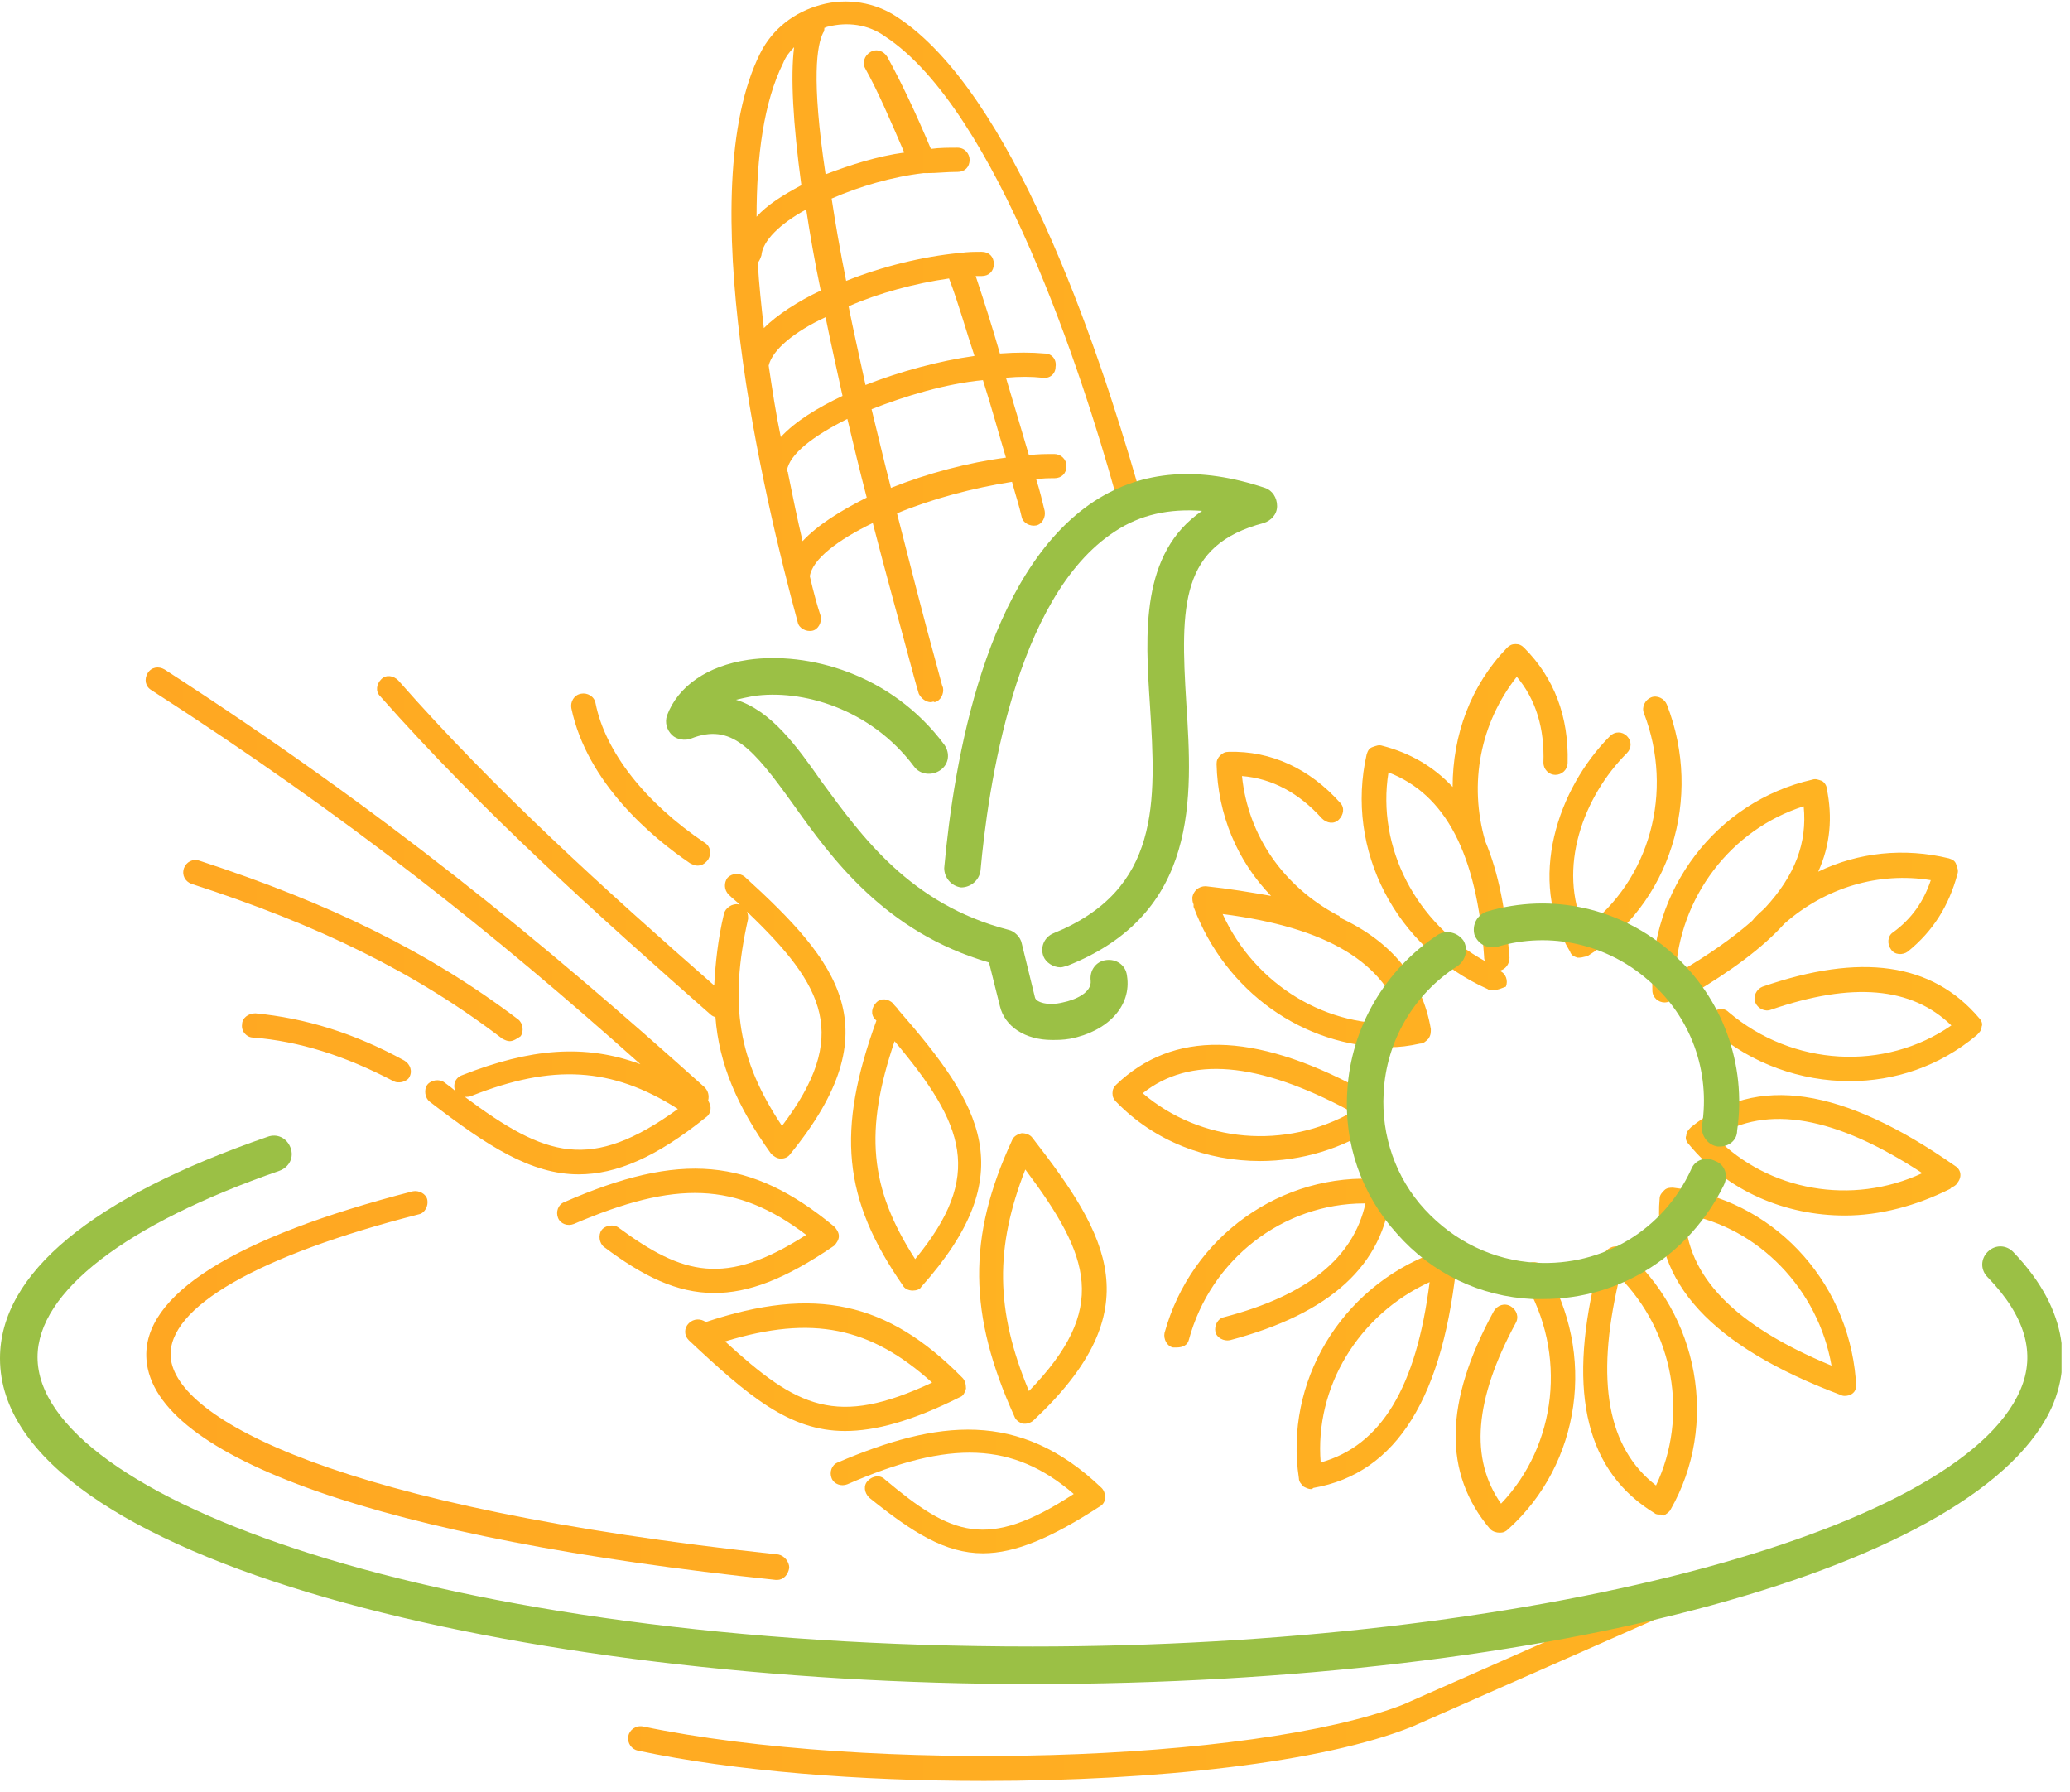 <svg width="171" height="148" viewBox="0 0 171 148" fill="none" xmlns="http://www.w3.org/2000/svg">
<g clip-path="url(#clip0)">
<path d="M81.3 147.1C71 147.1 60.7 146.3 52.7 144.6C52.2 144.5 51.8 144 51.9 143.4C52 142.9 52.5 142.5 53.1 142.6C71.8 146.5 103.5 145.6 115.9 140.8L139.7 130.3C140.2 130.1 140.8 130.3 141 130.8C141.2 131.3 141 131.9 140.5 132.1L116.7 142.6C109.3 145.6 95.4 147.1 81.3 147.1ZM64.2 130.5H64.1C31.6 127.1 12.7 120.4 12.1 112.3C11.7 107 19.3 102.2 34.1 98.4C34.6 98.3 35.2 98.6 35.3 99.1C35.4 99.6 35.1 100.2 34.6 100.3C21.3 103.7 13.8 108 14.1 112.1C14.5 117.2 27.8 124.5 64.3 128.4C64.8 128.5 65.2 129 65.2 129.5C65.1 130.1 64.7 130.5 64.2 130.5ZM123.9 126.6C123.6 126.6 123.3 126.5 123.1 126.3C119.2 121.7 119.3 115.8 123.4 108.3C123.7 107.8 124.3 107.6 124.8 107.9C125.3 108.2 125.5 108.8 125.2 109.3C121.8 115.6 121.4 120.5 124 124.2C128.6 119.4 129.5 111.8 125.9 105.8C125.6 105.3 125.8 104.7 126.2 104.4C126.7 104.1 127.3 104.3 127.6 104.7C131.9 111.8 130.6 120.9 124.6 126.3C124.4 126.5 124.2 126.6 123.9 126.6ZM137.2 125.1C137 125.1 136.8 125.1 136.7 125C131.1 121.6 129.5 115.2 131.8 105.5C131.9 105 132.4 104.7 132.9 104.7C132.9 104.7 132.9 104.7 132.8 104.7C132.4 104.3 132.3 103.7 132.7 103.3C133.1 102.9 133.7 102.8 134.1 103.2C140.4 108.6 142 117.7 138 124.7C137.9 124.9 137.6 125.1 137.4 125.2C137.3 125.1 137.2 125.1 137.2 125.1ZM133.7 105.4C133.7 105.5 133.7 105.7 133.7 105.9C131.8 114.1 132.8 119.6 136.8 122.7C139.5 117 138.3 110 133.7 105.4ZM108.3 123C108.1 123 107.9 122.9 107.7 122.8C107.5 122.6 107.3 122.4 107.3 122.1C106.1 114.2 110.7 106.4 118.4 103.5C118.5 103 118.9 102.6 119.5 102.6C120 102.7 120.5 103.1 120.4 103.7C119.3 115.4 115.4 121.7 108.5 122.9C108.4 123 108.3 123 108.3 123ZM118.1 105.9C112.2 108.6 108.6 114.6 109.1 120.8C114.1 119.4 117 114.6 118.1 105.9ZM152.4 115.3C152.3 115.3 152.2 115.3 152 115.2C141.4 111.2 136.5 105.9 137.1 99C137.1 98.7 137.3 98.5 137.5 98.3C137.7 98.1 138 98.1 138.2 98.1C146.3 99 152.6 105.6 153.3 113.9C153.3 114 153.3 114 153.3 114.1C153.3 114.3 153.3 114.5 153.3 114.7C153.2 115.1 152.8 115.3 152.4 115.3ZM139.2 100.3C139.3 105.4 143.3 109.5 151.3 112.8C150.2 106.5 145.3 101.4 139.2 100.3ZM97.2 111.3C97.1 111.3 97 111.3 96.9 111.3C96.4 111.2 96.1 110.6 96.2 110.1C98.4 102.1 105.9 96.8 114 97.4C114.3 97.4 114.5 97.6 114.7 97.8C114.9 98 115 98.3 114.9 98.5C114.3 104.5 109.9 108.5 101.6 110.7C101.1 110.8 100.5 110.5 100.4 110C100.3 109.5 100.6 108.9 101.1 108.8C108 107 111.8 103.9 112.8 99.4H112.7C106 99.4 100 104 98.2 110.7C98.1 111.1 97.7 111.3 97.2 111.3ZM152.4 100.4C147.5 100.4 142.7 98.4 139.5 94.5C139.3 94.3 139.2 94 139.3 93.8C139.3 93.5 139.5 93.3 139.7 93.1C145.1 88.7 152.2 89.8 161.5 96.3C162 96.6 162.1 97.2 161.7 97.7C161.6 97.9 161.4 98 161.2 98.1L161.1 98.2C158.3 99.6 155.3 100.4 152.4 100.4ZM141.7 93.9C146.1 98.4 153 99.6 158.8 96.9C151.6 92.2 146 91.2 141.7 93.9ZM104.1 95.9C99.7 95.9 95.4 94.3 92.2 91C92 90.8 91.9 90.6 91.9 90.3C91.9 90 92 89.8 92.2 89.6C96.9 85.1 103.5 85.2 112.3 89.9C112.8 90.2 113 90.7 112.7 91.2C112.7 91.2 112.7 91.2 112.8 91.2C113.3 90.9 113.9 91 114.2 91.5C114.5 92 114.4 92.6 113.9 92.9C110.9 94.9 107.5 95.9 104.1 95.9ZM94.4 90.3C99.2 94.4 106.2 95 111.8 91.8C111.7 91.8 111.5 91.8 111.4 91.7C103.9 87.7 98.3 87.2 94.4 90.3ZM152.8 89.3C148.8 89.3 144.7 87.9 141.5 85.1C141.1 84.7 141 84.1 141.4 83.7C141.8 83.3 142.4 83.2 142.8 83.6C148.1 88.1 155.7 88.5 161.2 84.7C157.9 81.5 153 81.1 146.3 83.4C145.8 83.6 145.2 83.3 145 82.8C144.8 82.3 145.1 81.7 145.6 81.5C153.7 78.7 159.6 79.5 163.5 84.1C163.7 84.3 163.8 84.6 163.7 84.8C163.7 85.1 163.5 85.3 163.3 85.5C160.2 88.1 156.5 89.3 152.8 89.3ZM114.8 86.5C107.7 86.5 101.2 81.9 98.6 74.9C98.6 74.8 98.6 74.8 98.6 74.7C98.5 74.5 98.5 74.3 98.5 74.1C98.6 73.6 99 73.2 99.6 73.2C101.5 73.4 103.3 73.7 105 74C102.2 71.1 100.6 67.3 100.5 63.1C100.5 62.8 100.6 62.6 100.8 62.4C101 62.2 101.2 62.1 101.5 62.1C105 62 108.2 63.5 110.7 66.3C111.1 66.7 111 67.3 110.6 67.7C110.2 68.1 109.6 68 109.2 67.6C107.3 65.5 105.1 64.3 102.6 64.1C103.1 69 106 73.2 110.5 75.6C110.6 75.6 110.7 75.7 110.7 75.8C115 77.8 117.5 80.9 118.2 85C118.2 85.3 118.2 85.5 118 85.8C117.8 86 117.6 86.2 117.3 86.2C116.4 86.4 115.6 86.5 114.8 86.5ZM101 75.5C103.7 81.4 109.7 85 115.9 84.5C114.5 79.5 109.6 76.6 101 75.5ZM137.5 82.8C137 82.8 136.5 82.4 136.5 81.8C136.2 73.5 141.8 66.2 149.7 64.4C150 64.3 150.2 64.4 150.5 64.5C150.7 64.6 150.9 64.9 150.9 65.1C151.4 67.5 151.2 69.8 150.2 72C153.5 70.4 157.3 70 161 70.9C161.3 71 161.5 71.1 161.6 71.4C161.7 71.7 161.8 71.9 161.7 72.2C161 74.8 159.7 76.9 157.6 78.6C157.2 78.9 156.5 78.9 156.2 78.4C155.9 78 155.9 77.3 156.4 77C157.9 75.9 158.9 74.5 159.5 72.7C155.2 72 150.8 73.3 147.4 76.3C145.6 78.3 143 80.2 139.8 82.1C139.3 82.4 138.8 82.2 138.5 81.8C138.5 81.8 138.5 81.8 138.5 81.9C138.5 82.3 138.1 82.8 137.5 82.8ZM149 66.6C143 68.5 138.7 74.1 138.4 80.6C138.5 80.5 138.6 80.4 138.7 80.3C141.1 78.9 143.1 77.5 144.7 76.1L144.8 76C145.1 75.6 145.5 75.3 145.8 75C148.3 72.3 149.3 69.6 149 66.6ZM123.3 81.8C123.2 81.8 123 81.8 122.9 81.7C115.3 78.3 111.1 70.2 112.9 62.3C113 62 113.1 61.8 113.4 61.7C113.7 61.6 113.9 61.5 114.2 61.6C116.5 62.2 118.4 63.3 120 65C120 60.7 121.5 56.6 124.5 53.5C124.7 53.3 124.9 53.2 125.2 53.2C125.5 53.2 125.7 53.3 125.9 53.5C128.4 56 129.6 59.2 129.5 63C129.5 63.6 129 64 128.5 64C127.9 64 127.5 63.5 127.5 63C127.6 60.2 126.9 57.8 125.3 55.9C122.3 59.7 121.3 64.7 122.7 69.5C123.8 72.1 124.4 75.3 124.7 79.1C124.7 79.6 124.4 80.1 123.8 80.2C123.8 80.2 123.8 80.2 123.9 80.2C124.4 80.4 124.6 81 124.4 81.5C124.1 81.6 123.7 81.8 123.3 81.8ZM114.7 63.8C113.7 70 117 76.3 122.7 79.4C122.6 79.3 122.6 79.1 122.6 79C122 70.5 119.4 65.6 114.7 63.8ZM130.5 79.1C130.4 79.1 130.3 79.1 130.3 79.1C130 79 129.8 78.9 129.7 78.6C126.1 72.7 128.7 65.1 133 60.8C133.4 60.4 134 60.4 134.4 60.8C134.8 61.2 134.8 61.8 134.4 62.2C130.8 65.8 128.6 71.7 130.9 76.7C136.3 72.7 138.3 65.4 135.8 58.9C135.6 58.4 135.9 57.8 136.4 57.6C136.9 57.4 137.5 57.7 137.7 58.2C140.7 65.9 138 74.7 131.1 79C130.9 79 130.7 79.1 130.5 79.1ZM76.9 58C76.5 58 76.1 57.7 75.9 57.3C75.8 57 75.7 56.6 75.5 55.9C74.3 51.4 73.1 47.1 72.1 43.2C69.2 44.6 67.1 46.2 66.9 47.6C67.2 48.9 67.5 50 67.8 50.9C67.9 51.4 67.6 52 67.1 52.1C66.6 52.2 66 51.9 65.9 51.4C63.1 41.1 57.1 15.8 62.8 4.4C63.8 2.4 65.6 1 67.8 0.4C70 -0.2 72.3 0.2 74.1 1.4C83.6 7.6 90.6 28.3 94 40.1C94.1 40.6 93.8 41.2 93.3 41.3C92.8 41.5 92.2 41.1 92.1 40.6C89.5 31.3 82.4 9.1 73.1 3C71.7 2 70 1.8 68.4 2.2C68.3 2.2 68.2 2.3 68.1 2.3C68.1 2.4 68.1 2.6 68 2.7C67.5 3.7 67 6.4 68.2 14.4C70.3 13.6 72.5 12.9 74.7 12.6C73.5 9.8 72.5 7.5 71.5 5.7C71.2 5.2 71.4 4.6 71.9 4.3C72.4 4 73 4.2 73.3 4.7C74.4 6.7 75.6 9.2 76.9 12.3C77.6 12.2 78.4 12.2 79.1 12.2C79.7 12.2 80.1 12.7 80.1 13.2C80.1 13.8 79.7 14.2 79.1 14.2H79C78.2 14.2 77.4 14.3 76.6 14.3C76.5 14.3 76.4 14.3 76.3 14.3C73.7 14.6 71 15.4 68.7 16.4C69 18.4 69.4 20.7 69.9 23.2C72.9 22 76.2 21.2 79.2 20.9H79.3C79.9 20.8 80.5 20.8 81.1 20.8C81.7 20.8 82.1 21.2 82.1 21.8C82.1 22.4 81.7 22.8 81.1 22.8C80.9 22.8 80.8 22.8 80.6 22.8C81.3 24.9 82 27.1 82.6 29.2C84 29.1 85.2 29.1 86.3 29.2C86.9 29.2 87.3 29.7 87.2 30.3C87.2 30.9 86.7 31.3 86.1 31.2C85.2 31.1 84.2 31.1 83.1 31.2C83.8 33.5 84.4 35.6 85 37.6C85.7 37.5 86.4 37.5 87.1 37.5C87.6 37.5 88.1 37.9 88.1 38.5C88.1 39.1 87.7 39.5 87.1 39.5C86.6 39.5 86.1 39.5 85.6 39.6C85.9 40.5 86.1 41.4 86.3 42.2C86.4 42.7 86.1 43.3 85.6 43.4C85.1 43.5 84.5 43.2 84.4 42.7C84.2 41.8 83.9 40.9 83.6 39.8C80.4 40.3 77 41.2 74.1 42.4C75.1 46.3 76.2 50.7 77.5 55.4C77.7 56.1 77.8 56.6 77.9 56.8C78 57.3 77.7 57.9 77.2 58C77.1 57.9 77 58 76.9 58ZM65.1 39.1C65.5 41.1 65.9 43 66.3 44.7C67.5 43.4 69.4 42.2 71.6 41.1C71 38.8 70.5 36.7 70 34.6C67.2 36 65.2 37.5 65 38.9C65.1 39 65.1 39 65.1 39.1ZM72 33.8C72.5 35.8 73 38 73.6 40.3C76.6 39.1 80 38.2 83.1 37.8C82.5 35.8 81.9 33.6 81.2 31.4C78.1 31.7 74.8 32.7 72 33.8ZM63.5 30.2C63.8 32.2 64.1 34.2 64.5 36.1C65.7 34.8 67.5 33.7 69.6 32.7C69.1 30.4 68.6 28.2 68.2 26.2C65.6 27.4 63.8 28.9 63.5 30.2ZM70.1 25.3C70.5 27.3 71 29.5 71.5 31.8C74.3 30.7 77.6 29.8 80.5 29.4C79.8 27.3 79.2 25.1 78.4 23C75.6 23.4 72.6 24.2 70.1 25.3ZM62.6 21.7C62.7 23.5 62.9 25.3 63.1 27.1C64.2 26 65.9 24.9 67.8 24C67.3 21.6 66.9 19.3 66.6 17.3C64.4 18.5 63 19.9 62.9 21.1C62.8 21.4 62.7 21.6 62.6 21.7ZM65.6 3.9C65.2 4.3 64.9 4.7 64.7 5.2C63.1 8.4 62.5 12.9 62.5 17.9C63.4 16.9 64.7 16.1 66.2 15.3C65.5 10.1 65.3 6.3 65.6 3.9Z" fill="url(#paint0_linear)"/>
<path d="M86.9 85.9C84.7 85.9 83 84.8 82.6 83.1L81.7 79.5C73.1 77 68.7 70.9 65.5 66.4C62.2 61.8 60.4 59.7 57.1 61C56.6 61.2 55.9 61.1 55.5 60.7C55.1 60.3 54.9 59.7 55.1 59.1C56 56.7 58.4 55 61.8 54.5C66.7 53.8 73.6 55.6 78 61.5C78.5 62.2 78.4 63.1 77.7 63.6C77 64.1 76 64 75.5 63.3C71.9 58.5 66.2 56.9 62.2 57.5C61.7 57.6 61.2 57.7 60.8 57.8C63.7 58.7 65.8 61.6 67.9 64.6C71.2 69.1 75.2 74.7 83.3 76.8C83.8 76.9 84.3 77.4 84.4 77.9L85.5 82.4C85.6 82.8 86.6 83.1 87.8 82.8C88.8 82.6 90.2 82 90.1 81C90 80.2 90.5 79.4 91.4 79.3C92.2 79.2 93 79.7 93.1 80.6C93.5 83.1 91.5 85.2 88.4 85.8C87.8 85.9 87.4 85.9 86.9 85.9ZM87.6 79.9C87 79.9 86.4 79.5 86.2 79C85.9 78.2 86.3 77.4 87 77.1C95.9 73.5 95.5 66.2 95 58.3C94.6 52.3 94.2 45.7 99.3 42.2C96.6 42 94.2 42.5 92.1 43.9C83.8 49.3 81.6 65.3 81 71.9C80.9 72.7 80.2 73.3 79.4 73.3C78.6 73.2 78 72.5 78 71.7C78.8 62.9 81.4 47.3 90.4 41.4C94.4 38.8 99.1 38.5 104.5 40.3C105.1 40.5 105.5 41.1 105.5 41.8C105.5 42.5 105 43 104.4 43.2C97.5 45 97.5 50 98 58.1C98.5 65.8 99.1 75.5 88.1 79.8C88 79.8 87.8 79.9 87.6 79.9Z" fill="#9BC045"/>
<path d="M85.2 139.1C43.3 139.1 0 129 0 112.2C0 105.2 7.6 98.9 22.1 93.9C22.9 93.6 23.7 94 24 94.8C24.3 95.6 23.9 96.4 23.1 96.7C10.4 101.1 3.1 106.7 3.1 112.1C3.1 123.6 36.1 136 85.3 136C126 136 161.8 126.7 166.9 114.8C168.2 111.8 167.3 108.7 164.2 105.5C163.6 104.9 163.6 104 164.2 103.4C164.8 102.8 165.7 102.8 166.3 103.4C171.2 108.5 170.8 113.1 169.6 116C163.9 129.4 128.4 139.1 85.2 139.1Z" fill="#9BC045"/>
<path d="M81.2 128.3C78.1 128.3 75.4 126.6 71.8 123.7C71.4 123.3 71.3 122.7 71.7 122.3C72.1 121.9 72.7 121.8 73.1 122.2C78.6 126.8 81.5 128.1 88.7 123.4C83.7 119.1 78.5 118.9 70 122.6C69.5 122.8 68.9 122.6 68.7 122.1C68.5 121.6 68.7 121 69.2 120.8C77.4 117.3 84.2 116.4 91 122.9C91.2 123.1 91.3 123.4 91.3 123.7C91.3 124 91.1 124.3 90.9 124.4C86.9 127 83.9 128.3 81.2 128.3ZM69.8 118.2C65.2 118.2 61.8 115.3 56.9 110.7C56.5 110.3 56.5 109.7 56.9 109.3C57.3 108.9 57.9 108.9 58.3 109.2C67.3 106.2 73.3 107.5 79.5 113.8C79.7 114 79.8 114.3 79.8 114.7C79.7 115 79.6 115.3 79.3 115.4C75.3 117.4 72.3 118.2 69.8 118.2ZM59.9 110.8C65.9 116.3 69.1 117.9 77 114.2C71.9 109.6 67.1 108.6 59.9 110.8ZM84.7 117.6C84.6 117.6 84.6 117.6 84.5 117.6C84.2 117.5 83.9 117.3 83.8 117C80 108.6 79.9 102.2 83.6 94.2C83.7 93.9 84 93.7 84.4 93.6C84.7 93.6 85.1 93.7 85.3 94C91.6 102.1 95.1 108.2 85.4 117.3C85.2 117.5 84.9 117.6 84.7 117.6ZM84.7 96.6C82.2 103 82.2 108.2 85 114.9C91.6 108.1 90.1 103.8 84.7 96.6ZM59 106.8C55.9 106.8 53.1 105.4 49.9 103C49.5 102.7 49.4 102 49.7 101.6C50 101.2 50.7 101.1 51.1 101.4C56.4 105.3 59.9 106.3 66.6 102C60.8 97.6 55.8 97.5 47.4 101.1C46.9 101.3 46.3 101.1 46.1 100.6C45.9 100.1 46.1 99.5 46.6 99.3C56.2 95.1 62 95.6 68.9 101.3C69.1 101.5 69.3 101.8 69.3 102.1C69.3 102.4 69.1 102.7 68.9 102.9C64.8 105.7 61.8 106.8 59 106.8ZM75.4 106.6C75 106.6 74.7 106.4 74.6 106.2C69.6 99 69.1 93.4 72.4 84.3C72.4 84.3 72.4 84.3 72.3 84.2C71.9 83.8 72 83.2 72.4 82.8C72.8 82.4 73.4 82.5 73.8 82.9C73.9 83.1 74.1 83.2 74.2 83.4C81.1 91.3 84.5 96.9 76.1 106.3C76 106.5 75.7 106.6 75.4 106.6ZM73.9 86C71.4 93.4 71.8 98.1 75.6 104C81.3 97.1 79.7 92.9 73.9 86ZM47.8 97C43.9 97 40.3 94.7 35.5 91C35.1 90.7 35 90 35.3 89.6C35.6 89.2 36.3 89.1 36.7 89.4C37.1 89.7 37.4 89.9 37.7 90.2L37.6 90.1C37.4 89.6 37.6 89 38.2 88.8C43.8 86.6 48.3 86.2 52.9 87.9C40.8 77.1 28.8 67.5 12.5 57C12 56.7 11.9 56.1 12.2 55.6C12.5 55.1 13.1 55 13.6 55.3C31.7 67 44.6 77.6 58.2 89.8C58.5 90.1 58.6 90.5 58.5 90.9C58.6 91.1 58.7 91.3 58.7 91.5C58.7 91.8 58.6 92.1 58.3 92.3C54.2 95.6 50.9 97 47.8 97ZM38.4 90.6C45.1 95.6 48.8 96.8 56 91.6C50.5 88.1 45.6 87.9 39 90.5C38.8 90.6 38.6 90.6 38.4 90.6ZM64.5 95.7C64.2 95.7 63.9 95.5 63.7 95.3C60.9 91.4 59.4 87.9 59.1 84C59 84 58.8 83.9 58.7 83.8C49.5 75.7 39.8 67 31.4 57.5C31 57.1 31.1 56.5 31.5 56.1C31.9 55.7 32.5 55.8 32.9 56.2C40.9 65.3 50.1 73.6 59 81.4C59.1 79.6 59.3 77.6 59.8 75.5C59.9 75 60.5 74.6 61 74.7C61.1 74.7 61.1 74.7 61.2 74.8C60.9 74.5 60.5 74.2 60.2 73.9C59.8 73.5 59.8 72.9 60.1 72.5C60.5 72.1 61.1 72.1 61.5 72.4C69.3 79.5 73.7 85 65.3 95.3C65.1 95.6 64.8 95.7 64.5 95.7ZM61.7 75.3C61.8 75.5 61.8 75.7 61.8 75.9C60.2 83 61 87.6 64.6 93C70.2 85.6 68.2 81.5 61.7 75.3ZM33 89.4C32.8 89.4 32.7 89.4 32.5 89.3C28.5 87.2 24.7 86 20.9 85.7C20.4 85.7 19.9 85.2 20 84.6C20 84.1 20.5 83.7 21.1 83.7C25.2 84.1 29.2 85.3 33.4 87.6C33.9 87.9 34.1 88.5 33.8 89C33.7 89.2 33.3 89.4 33 89.4ZM42.1 86C41.9 86 41.7 85.9 41.5 85.8C34.3 80.3 26.3 76.4 15.8 73C15.3 72.8 15 72.3 15.2 71.7C15.4 71.2 15.9 70.9 16.5 71.1C27.2 74.6 35.4 78.6 42.8 84.2C43.2 84.5 43.3 85.2 43 85.6C42.7 85.8 42.4 86 42.1 86ZM57.6 71.5C57.4 71.5 57.2 71.4 57 71.3C53.9 69.2 48.5 64.7 47.2 58.5C47.1 58 47.4 57.4 48 57.3C48.5 57.2 49.1 57.5 49.2 58.1C50 62.1 53.3 66.3 58.2 69.6C58.7 69.9 58.8 70.5 58.5 71C58.2 71.4 57.9 71.5 57.6 71.5Z" fill="url(#paint1_linear)"/>
<path d="M127.5 107.3C127.2 107.3 126.9 107.3 126.6 107.3C122.3 107.1 118.3 105.2 115.4 101.9C112.5 98.7 111 94.5 111.3 90.1C111.6 84.9 114.4 80.1 118.8 77.2C119.5 76.8 120.4 77 120.9 77.7C121.3 78.4 121.1 79.3 120.4 79.8C116.8 82.1 114.5 86 114.3 90.3C114.1 93.8 115.3 97.3 117.7 99.9C120.1 102.5 123.3 104.1 126.9 104.3C132.4 104.6 137.4 101.6 139.7 96.6C140 95.8 140.9 95.5 141.7 95.9C142.5 96.2 142.8 97.1 142.4 97.9C139.6 103.6 133.9 107.3 127.5 107.3ZM142.1 94.7C142 94.7 141.9 94.7 141.9 94.7C141.1 94.6 140.5 93.8 140.6 93C141.3 88.5 139.7 84 136.2 81C132.8 78 128.1 76.9 123.7 78.2C122.9 78.4 122.1 78 121.8 77.2C121.6 76.4 122 75.6 122.8 75.3C128.2 73.7 133.9 75 138.1 78.7C142.3 82.4 144.3 87.9 143.5 93.4C143.5 94.2 142.8 94.7 142.1 94.7Z" fill="#9BC045"/>
</g>
<defs>
<linearGradient id="paint0_linear" x1="12.085" y1="73.612" x2="163.739" y2="73.612" gradientUnits="userSpaceOnUse">
<stop stop-color="#FFA722"/>
<stop offset="1" stop-color="#FFB422"/>
</linearGradient>
<linearGradient id="paint1_linear" x1="12.031" y1="91.716" x2="91.424" y2="91.716" gradientUnits="userSpaceOnUse">
<stop stop-color="#FFA722"/>
<stop offset="1" stop-color="#FFB422"/>
</linearGradient>
<clipPath id="clip0">
<rect width="170.3" height="147.1" fill="white"/>
</clipPath>
</defs>
</svg>
